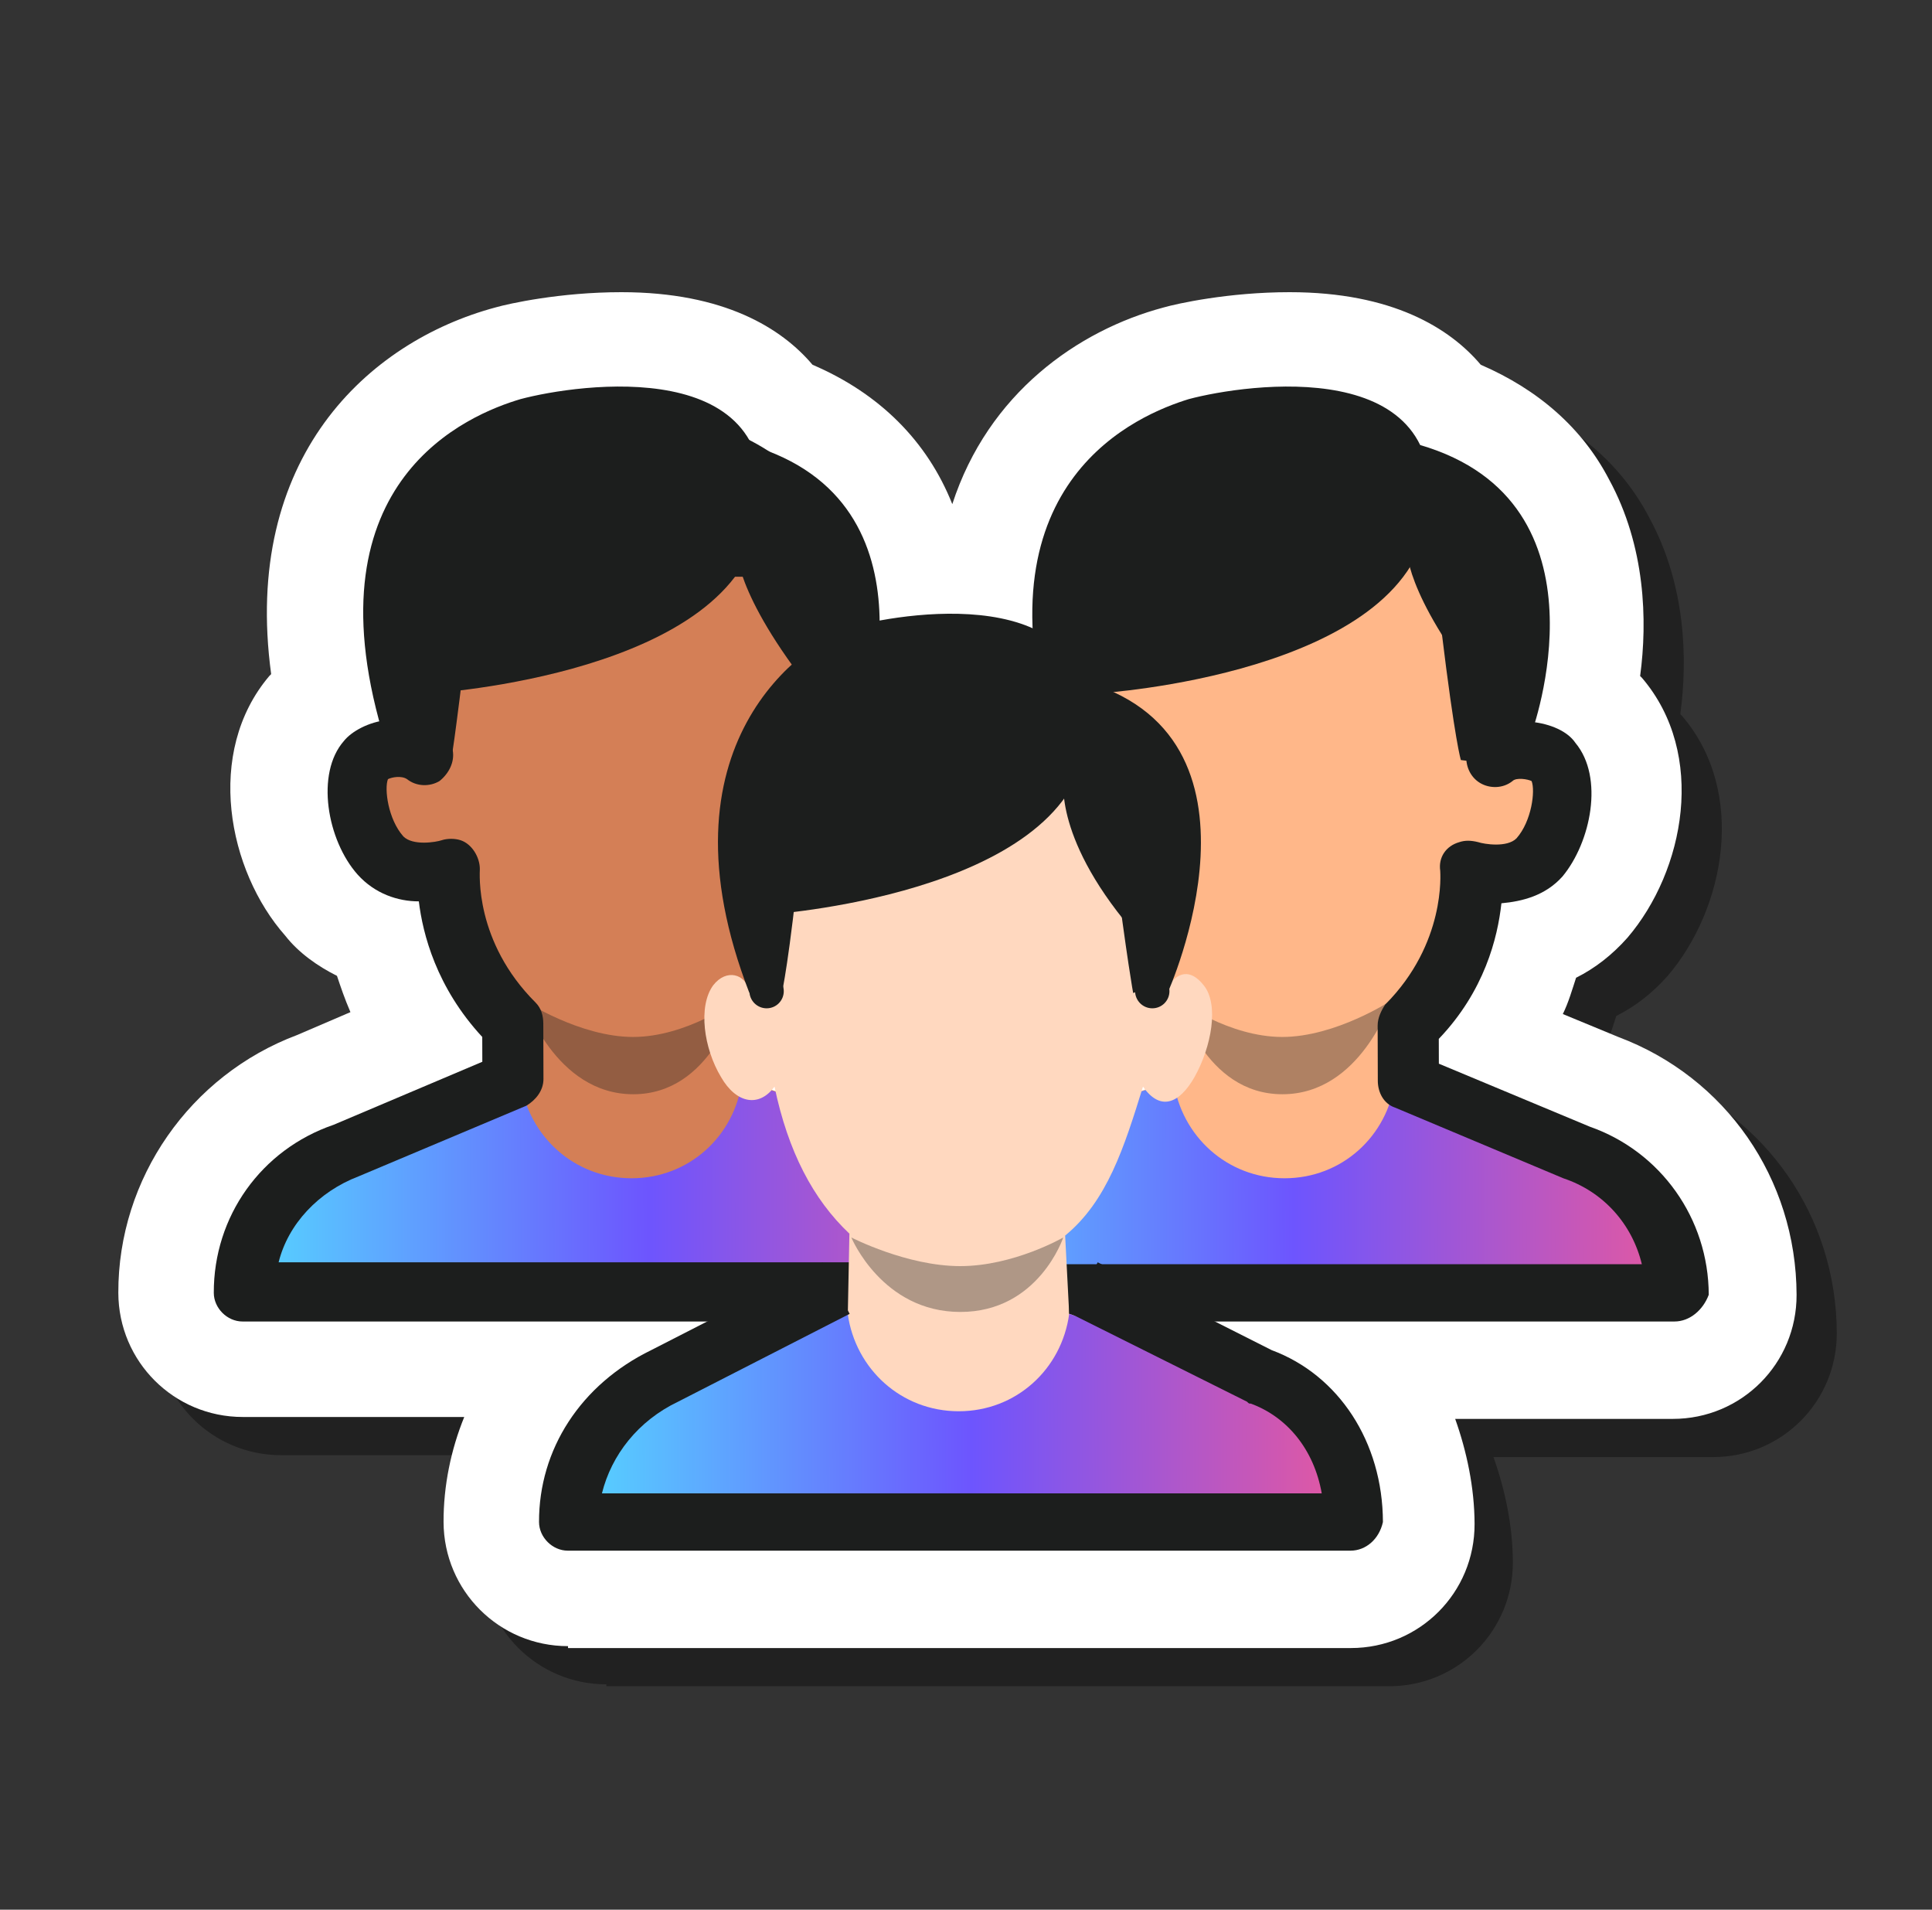 <svg width="85" height="84" viewBox="0 0 85 84" fill="none" xmlns="http://www.w3.org/2000/svg">
<rect x="0" y="0" width="85" height="84" fill="#333333" stroke="none"/>
<path opacity="0.35" d="M26.676 74.088C23.652 74.088 21.209 71.652 21.2 68.628C21.195 67.032 21.527 65.436 22.11 64.008H12.366C9.342 64.008 6.899 61.572 6.891 58.548C6.876 53.508 10.055 48.972 14.754 47.208L17.102 46.2C16.849 45.612 16.679 45.108 16.51 44.604C15.669 44.184 14.822 42 14.232 41.328C11.704 38.472 10.685 34.776 13.532 31.5L13.616 31.416C12.328 21.84 17.857 16.716 23.48 15.204C24.068 15.036 26.334 14.532 29.022 14.532C33.558 14.532 36.083 16.128 37.432 17.724C40.375 18.984 42.487 23.1 43.587 25.872C45.169 21 49.103 16.212 52.964 15.204C53.552 15.036 55.818 14.532 58.506 14.532C63.042 14.532 65.567 16.128 66.916 17.724C69.439 18.816 71.376 20.496 72.558 22.764C74.163 25.704 74.256 28.98 73.927 31.416L74.012 31.5C76.877 34.86 75.885 39.984 73.373 42.924C72.703 43.68 71.949 44.268 71.11 44.688C70.944 45.192 70.777 45.78 70.527 46.284L72.966 47.292C77.675 49.056 80.796 53.508 80.811 58.632C80.82 61.656 78.391 64.092 75.367 64.092H65.707C66.215 65.52 66.555 67.116 66.56 68.712C66.569 71.736 64.14 74.172 61.116 74.172H26.676L26.676 74.088Z" fill="black"/>
<path d="M24.991 72.408C21.967 72.408 19.524 69.972 19.515 66.948C19.51 65.352 19.842 63.756 20.425 62.328H10.681C7.657 62.328 5.214 59.892 5.206 56.868C5.191 51.828 8.37 47.292 13.069 45.528L15.418 44.52C15.164 43.932 14.994 43.428 14.825 42.924C13.984 42.504 13.142 41.916 12.552 41.16C10.024 38.304 9 33.096 11.847 29.736L11.93 29.652C10.643 20.16 16.172 15.036 21.795 13.524C22.383 13.356 24.649 12.852 27.337 12.852C31.873 12.852 34.398 14.448 35.747 16.044C38.69 17.304 40.797 19.404 41.897 22.176C43.478 17.304 47.418 14.532 51.195 13.524C51.783 13.356 54.049 12.852 56.737 12.852C61.273 12.852 63.798 14.448 65.147 16.044C67.67 17.136 69.607 18.816 70.789 21.084C72.394 24.024 72.487 27.3 72.159 29.736L72.243 29.82C75.109 33.18 74.115 38.304 71.604 41.244C70.934 42 70.18 42.588 69.341 43.008C69.175 43.512 69.008 44.1 68.758 44.604L71.197 45.612C75.906 47.376 79.027 51.828 79.042 56.952C79.051 59.976 76.622 62.412 73.598 62.412H64.022C64.53 63.84 64.871 65.436 64.875 67.032C64.884 70.056 62.455 72.492 59.431 72.492H24.991L24.991 72.408Z" fill="white"/>
<path d="M55.016 27.552L47.952 24.864C47.623 27.3 44.441 30.408 41.921 30.408C39.401 30.408 36.535 27.216 36.192 24.864L29.228 27.552C26.627 28.476 24.786 30.996 24.794 33.768H59.402C59.394 30.996 57.623 28.476 55.016 27.552Z" fill="#96C362"/>
<path d="M40.886 50.232L32.226 47.376L32.972 44.016C34.816 42.504 35.146 40.488 35.978 37.8C36.736 38.472 37.911 38.22 38.832 37.128C39.837 35.952 40.084 34.272 39.409 33.348C38.903 32.592 37.895 32.592 36.973 33.18C37.22 31.584 37.048 30.072 37.044 28.728C37.027 22.932 32.984 19.32 27.692 19.32C22.4 19.32 18.379 22.932 18.396 28.896C18.4 30.24 18.32 31.752 18.577 33.432C18.407 32.676 17.063 32.676 16.562 33.516C15.892 34.44 16.149 36.12 17.161 37.296C18.172 38.472 19.012 38.64 19.766 37.716C20.362 40.572 20.704 42.504 22.388 44.016L23.406 47.46L15.098 50.316C12.497 51.24 10.657 53.76 10.665 56.532H45.273C45.264 53.676 43.493 51.156 40.886 50.232Z" fill="#D47F56"/>
<path opacity="0.35" d="M27.853 45.612C30.205 45.612 32.384 44.016 32.384 44.016C32.384 44.016 31.304 48.132 27.86 48.132C24.416 48.132 23.06 44.016 23.06 44.016C23.06 44.016 25.501 45.612 27.853 45.612Z" fill="#1C1E1D"/>
<path d="M40.886 50.232L32.646 47.544C32.318 49.98 30.307 51.828 27.787 51.828C25.267 51.828 23.245 49.98 22.902 47.544L15.098 50.232C12.497 51.156 10.656 53.676 10.664 56.448H45.272C45.264 53.676 43.493 51.156 40.886 50.232Z" fill="url(#paint0_linear_46_1372)"/>
<path d="M36.739 39.564C36.235 39.564 35.731 39.48 35.478 39.312C34.806 39.06 34.551 38.304 34.802 37.632C35.052 36.96 35.807 36.708 36.396 36.96C36.564 37.044 37.068 37.128 37.403 36.708C38.072 35.868 38.236 34.44 37.983 34.104C37.899 34.02 37.815 34.104 37.648 34.188C37.228 34.524 36.641 34.524 36.22 34.272C35.799 34.02 35.546 33.516 35.628 32.928C35.959 31.332 36.124 30.408 36.121 29.232C36.106 24.192 32.652 20.664 27.78 20.664C27.108 20.664 26.518 20.076 26.517 19.404C26.515 18.732 27.101 18.144 27.773 18.144C34.073 18.144 38.622 22.764 38.641 29.232C38.644 30.072 38.562 30.828 38.48 31.584C39.068 31.668 39.573 32.004 39.91 32.424C41.175 33.936 40.595 36.792 39.34 38.304C38.502 39.312 37.495 39.564 36.739 39.564Z" fill="#1C1E1D"/>
<path d="M45.277 58.128C44.605 58.128 44.016 57.54 44.014 56.868C44.007 54.6 42.573 52.584 40.387 51.828C40.303 51.744 40.135 51.744 40.05 51.66L33.736 46.788C33.147 46.368 33.061 45.612 33.479 45.024C33.897 44.436 34.653 44.352 35.242 44.772L41.388 49.476C44.416 50.652 46.44 53.592 46.45 56.868C46.536 57.624 45.949 58.128 45.277 58.128Z" fill="#1C1E1D"/>
<path d="M38.389 58.128H10.669C9.997 58.128 9.408 57.54 9.406 56.868C9.396 53.508 11.487 50.568 14.676 49.476L21.22 46.704L21.217 45.612C19.195 43.428 18.6 41.076 18.427 39.648C17.503 39.648 16.494 39.312 15.736 38.472C14.388 36.96 13.875 34.02 15.131 32.592C15.466 32.172 16.221 31.752 17.06 31.668C16.974 30.912 16.888 30.156 16.885 29.316C16.867 22.932 21.389 18.228 27.689 18.228C28.361 18.228 28.951 18.816 28.953 19.488C28.955 20.16 28.368 20.748 27.696 20.748C22.74 20.748 19.391 24.276 19.405 29.316C19.409 30.492 19.58 31.5 19.92 33.012C20.006 33.516 19.755 34.02 19.336 34.356C18.917 34.608 18.329 34.608 17.908 34.272C17.655 34.104 17.236 34.188 17.068 34.272C16.901 34.692 17.073 36.036 17.747 36.792C18.168 37.212 19.176 37.044 19.428 36.96C19.679 36.876 20.015 36.876 20.268 36.96C20.772 37.128 21.11 37.716 21.111 38.22C21.112 38.388 20.869 41.412 23.564 44.1C23.817 44.352 23.902 44.688 23.903 45.024L23.91 47.46C23.912 47.964 23.577 48.384 23.158 48.636L15.775 51.744C14.013 52.416 12.673 53.844 12.258 55.524H38.55C39.222 55.524 39.811 56.112 39.813 56.784C39.815 57.456 39.061 58.128 38.389 58.128Z" fill="#1C1E1D"/>
<path d="M22.922 25.368C25.694 25.368 29.978 25.368 32.666 25.368C34.01 25.368 35.105 26.376 35.276 27.636C35.879 32.508 36.302 33.768 36.302 33.768H39.158C39.158 33.684 39.074 33.684 39.074 33.6C38.737 33.264 37.896 32.844 36.974 33.6C37.305 32.004 37.386 30.912 37.382 29.568C37.365 23.604 33.069 19.74 27.694 19.74C22.317 19.74 18.045 23.604 18.062 29.568C18.066 30.912 18.237 31.92 18.494 33.6C17.568 32.928 16.729 33.264 16.478 33.684C16.478 33.768 16.394 33.768 16.395 33.852L19.838 33.516C19.838 33.516 20.003 32.676 20.577 27.804C20.741 26.376 21.578 25.368 22.922 25.368Z" fill="#1C1E1D"/>
<path d="M16.81 32.172C16.81 32.172 17.898 30.744 18.989 30.492C18.989 30.492 32.426 29.652 33.414 22.848C34.569 15.54 25.417 16.884 22.899 17.556C20.633 18.228 13.585 21.084 16.81 32.172Z" fill="#1C1E1D"/>
<path d="M32.41 24.108C32.41 24.108 32.248 26.04 35.789 30.492L37.894 32.256C37.894 32.256 41.644 22.092 32.985 19.572L32.41 24.108Z" fill="#1C1E1D"/>
<path d="M43.406 50.232L52.05 47.376L51.284 44.016C49.432 42.504 49.09 40.488 48.242 37.8C47.488 38.472 46.311 38.22 45.384 37.128C44.373 35.952 44.116 34.272 44.785 33.348C45.287 32.592 46.295 32.592 47.221 33.18C46.964 31.584 47.128 30.072 47.124 28.728C47.106 22.764 51.128 19.152 56.42 19.152C61.712 19.152 65.754 22.764 65.772 28.728C65.776 30.072 65.864 31.584 65.617 33.264C65.783 32.508 67.127 32.508 67.633 33.348C68.308 34.272 68.061 35.952 67.056 37.128C66.052 38.304 65.212 38.472 64.453 37.548C63.874 40.404 63.543 42.336 61.868 43.848L60.87 47.292L69.194 50.148C71.801 51.072 73.656 53.592 73.664 56.364H39.056C39.048 53.676 40.805 51.156 43.406 50.232Z" fill="#FFB789"/>
<path opacity="0.35" d="M56.413 45.612C54.061 45.612 51.872 44.016 51.872 44.016C51.872 44.016 52.976 48.132 56.42 48.132C59.864 48.132 61.196 44.016 61.196 44.016C61.196 44.016 58.765 45.612 56.413 45.612Z" fill="#1C1E1D"/>
<path d="M43.406 50.232L51.63 47.544C51.974 49.98 53.995 51.828 56.515 51.828C59.035 51.828 61.045 49.98 61.374 47.544L69.194 50.232C71.801 51.156 73.656 53.676 73.664 56.448H39.056C39.048 53.676 40.805 51.156 43.406 50.232Z" fill="url(#paint1_linear_46_1372)"/>
<path d="M47.491 39.564C46.651 39.564 45.727 39.312 44.884 38.388C43.535 36.876 43.023 33.936 44.279 32.508C44.614 32.088 45.117 31.752 45.704 31.668C45.618 30.828 45.532 30.156 45.529 29.316C45.511 22.932 50.033 18.228 56.333 18.228C57.005 18.228 57.595 18.816 57.597 19.488C57.599 20.16 57.013 20.748 56.34 20.748C51.385 20.748 48.035 24.276 48.049 29.316C48.053 30.492 48.224 31.5 48.564 33.012C48.65 33.516 48.399 34.02 47.98 34.356C47.561 34.692 46.973 34.608 46.552 34.272C46.384 34.188 46.299 34.104 46.216 34.188C45.965 34.524 46.137 35.952 46.811 36.792C47.232 37.212 47.736 37.044 47.904 37.044C48.575 36.792 49.248 37.128 49.502 37.8C49.756 38.472 49.422 39.144 48.835 39.396C48.499 39.48 47.995 39.564 47.491 39.564Z" fill="#1C1E1D"/>
<path d="M39.061 58.128C38.389 58.128 37.8 57.54 37.798 56.868C37.788 53.592 39.795 50.652 42.816 49.476L48.934 44.772C49.521 44.352 50.277 44.436 50.699 45.024C51.121 45.612 51.039 46.368 50.452 46.788L44.166 51.66C44.083 51.744 43.915 51.828 43.831 51.828C41.733 52.584 40.227 54.6 40.234 56.868C40.32 57.624 39.733 58.128 39.061 58.128Z" fill="#1C1E1D"/>
<path d="M73.669 58.128H45.949C45.277 58.128 44.688 57.54 44.686 56.868C44.684 56.196 45.27 55.608 45.942 55.608H72.234C71.809 53.844 70.545 52.416 68.779 51.828L61.378 48.72C60.873 48.552 60.62 48.048 60.618 47.544L60.611 45.108C60.61 44.772 60.777 44.436 60.945 44.184C63.625 41.496 63.364 38.388 63.364 38.304C63.278 37.716 63.612 37.212 64.2 37.044C64.452 36.96 64.704 36.96 65.04 37.044C65.292 37.128 66.301 37.296 66.719 36.876C67.389 36.12 67.553 34.776 67.384 34.356C67.216 34.272 66.712 34.188 66.544 34.356C66.125 34.692 65.537 34.692 65.116 34.44C64.696 34.188 64.442 33.684 64.524 33.096C64.856 31.5 65.021 30.576 65.018 29.4C65.003 24.36 61.549 20.832 56.677 20.832C56.005 20.832 55.415 20.244 55.413 19.572C55.411 18.9 55.997 18.312 56.669 18.312C62.969 18.312 67.519 22.932 67.538 29.4C67.54 30.24 67.458 30.996 67.376 31.752C68.217 31.836 68.974 32.172 69.311 32.676C70.576 34.188 69.996 37.044 68.74 38.556C67.987 39.396 66.98 39.648 66.056 39.732C65.892 41.244 65.311 43.596 63.301 45.696L63.304 46.788L69.948 49.56C73.059 50.652 75.168 53.592 75.178 56.952C74.928 57.624 74.341 58.128 73.669 58.128Z" fill="#1C1E1D"/>
<path d="M61.391 24.276C58.619 24.276 54.254 25.452 51.482 25.452C50.138 25.452 49.049 26.46 48.885 27.72C48.311 32.592 47.895 33.852 47.895 33.852H45.038C45.038 33.768 45.122 33.768 45.122 33.684C45.457 33.348 46.212 32.928 47.138 33.6C46.797 32.004 46.71 30.912 46.706 29.568C46.689 23.604 50.961 19.74 56.337 19.74C61.713 19.74 66.009 23.604 66.026 29.568C66.03 30.912 65.865 31.92 65.618 33.6C66.54 32.928 67.381 33.264 67.634 33.684C67.634 33.768 67.718 33.768 67.719 33.852L64.273 33.432C64.273 33.432 64.019 32.676 63.417 27.72C63.329 26.376 62.735 24.276 61.391 24.276Z" fill="#1C1E1D"/>
<path d="M46.21 32.172C46.21 32.172 47.298 30.744 48.389 30.492C48.389 30.492 61.826 29.652 62.815 22.848C63.969 15.54 54.817 16.884 52.299 17.556C50.117 18.228 43.069 21.084 46.21 32.172Z" fill="#1C1E1D"/>
<path d="M61.894 24.108C61.894 24.108 61.732 26.04 65.273 30.492L67.378 32.256C67.378 32.256 71.128 22.092 62.469 19.572L61.894 24.108Z" fill="#1C1E1D"/>
<path d="M55.28 60.48L47.04 57.792L46.862 54.348C48.706 52.836 49.455 50.484 50.287 47.796C51.046 48.888 51.885 48.552 52.554 47.376C53.306 46.032 53.637 44.184 52.962 43.344C52.372 42.588 51.785 42.756 51.366 43.428C51.614 41.832 51.441 40.32 51.438 39.06C51.42 33.096 47.378 29.484 42.086 29.484C36.794 29.484 32.772 33.096 32.79 39.06C32.794 40.404 32.714 41.916 32.971 43.596C32.801 42.84 31.96 42.588 31.374 43.344C30.705 44.268 30.962 46.116 31.722 47.376C32.397 48.552 33.406 48.72 34.075 47.796C34.672 50.652 35.77 52.752 37.37 54.264L37.297 57.96L29.072 60.48C26.471 61.404 25.05 63.924 25.058 66.696H59.33C59.238 63.924 57.887 61.404 55.28 60.48Z" fill="#FFD8BF"/>
<path opacity="0.35" d="M42.246 55.692C44.598 55.692 46.779 54.432 46.779 54.432C46.779 54.432 45.696 57.708 42.252 57.708C38.808 57.708 37.455 54.432 37.455 54.432C37.455 54.432 39.894 55.692 42.246 55.692Z" fill="#1C1E1D"/>
<path d="M55.28 60.48L47.04 57.792C46.711 60.228 44.701 62.076 42.181 62.076C39.661 62.076 37.639 60.228 37.296 57.792L29.072 60.48C26.471 61.404 25.05 63.924 25.058 66.696H59.33C59.238 63.924 57.887 61.404 55.28 60.48Z" fill="url(#paint2_linear_46_1372)"/>
<path d="M59.419 68.208H24.979C24.307 68.208 23.717 67.62 23.715 66.948C23.706 63.756 25.545 60.9 28.649 59.388L36.198 55.524L37.38 57.792L29.832 61.656C28.07 62.496 26.898 64.008 26.483 65.688H58.151C57.81 63.756 56.63 62.328 55.032 61.74C54.948 61.74 54.948 61.74 54.864 61.656L47.124 57.792L48.294 55.524L55.949 59.388C58.892 60.48 60.833 63.42 60.843 66.948C60.677 67.704 60.091 68.208 59.419 68.208Z" fill="#1C1E1D"/>
<path d="M37.23 35.028C39.918 35.028 44.286 35.028 46.974 35.028C48.318 35.028 48.91 36.204 48.998 37.632C49.599 42.336 49.855 43.68 49.855 43.68C49.855 43.68 51.114 43.176 51.282 43.26C51.613 41.664 51.694 40.572 51.69 39.228C51.673 33.264 47.378 29.4 42.086 29.4C36.794 29.4 32.521 33.264 32.538 39.228C32.542 40.572 32.799 42.084 33.055 43.68C33.725 43.008 34.399 43.68 34.399 43.68C34.399 43.68 34.731 42.252 35.221 37.38C35.469 36.036 35.886 35.028 37.23 35.028Z" fill="#1C1E1D"/>
<path d="M32.971 43.68C32.971 43.68 33.383 40.908 33.717 40.236C33.717 40.236 46.819 39.396 47.807 32.76C48.878 25.536 40.062 26.88 37.544 27.552C35.362 28.224 28.739 32.76 32.971 43.68Z" fill="#1C1E1D"/>
<path d="M46.804 34.272C46.804 34.272 46.308 36.96 50.1 41.244L51.367 43.68C51.367 43.68 56.542 32.256 47.463 29.904L46.804 34.272Z" fill="#1C1E1D"/>
<path d="M33.729 44.352C34.147 44.352 34.484 44.014 34.483 43.596C34.482 43.179 34.142 42.84 33.725 42.84C33.307 42.84 32.97 43.179 32.971 43.596C32.972 44.014 33.312 44.352 33.729 44.352Z" fill="#1C1E1D"/>
<path d="M50.697 44.352C51.115 44.352 51.452 44.014 51.451 43.596C51.45 43.179 51.11 42.84 50.693 42.84C50.275 42.84 49.938 43.179 49.939 43.596C49.94 44.014 50.28 44.352 50.697 44.352Z" fill="#1C1E1D"/>
<path d="M37.296 57.792L37.294 57.12L36.706 57.036L36.708 57.624L37.296 57.792Z" fill="#1C1E1D"/>
<path d="M47.039 57.288L47.04 57.792L47.459 57.204L47.039 57.288Z" fill="#1C1E1D"/>
<defs>
<linearGradient id="paint0_linear_46_1372" x1="10.651" y1="51.996" x2="45.259" y2="51.895" gradientUnits="userSpaceOnUse">
<stop stop-color="#55D6FF"/>
<stop offset="0.516" stop-color="#6D55FE"/>
<stop offset="1" stop-color="#E558A0"/>
</linearGradient>
<linearGradient id="paint1_linear_46_1372" x1="39.043" y1="51.996" x2="73.651" y2="51.895" gradientUnits="userSpaceOnUse">
<stop stop-color="#55D6FF"/>
<stop offset="0.516" stop-color="#6D55FE"/>
<stop offset="1" stop-color="#E558A0"/>
</linearGradient>
<linearGradient id="paint2_linear_46_1372" x1="25.045" y1="62.244" x2="59.317" y2="62.144" gradientUnits="userSpaceOnUse">
<stop stop-color="#55D6FF"/>
<stop offset="0.516" stop-color="#6D55FE"/>
<stop offset="1" stop-color="#E558A0"/>
</linearGradient>
</defs>
</svg>
